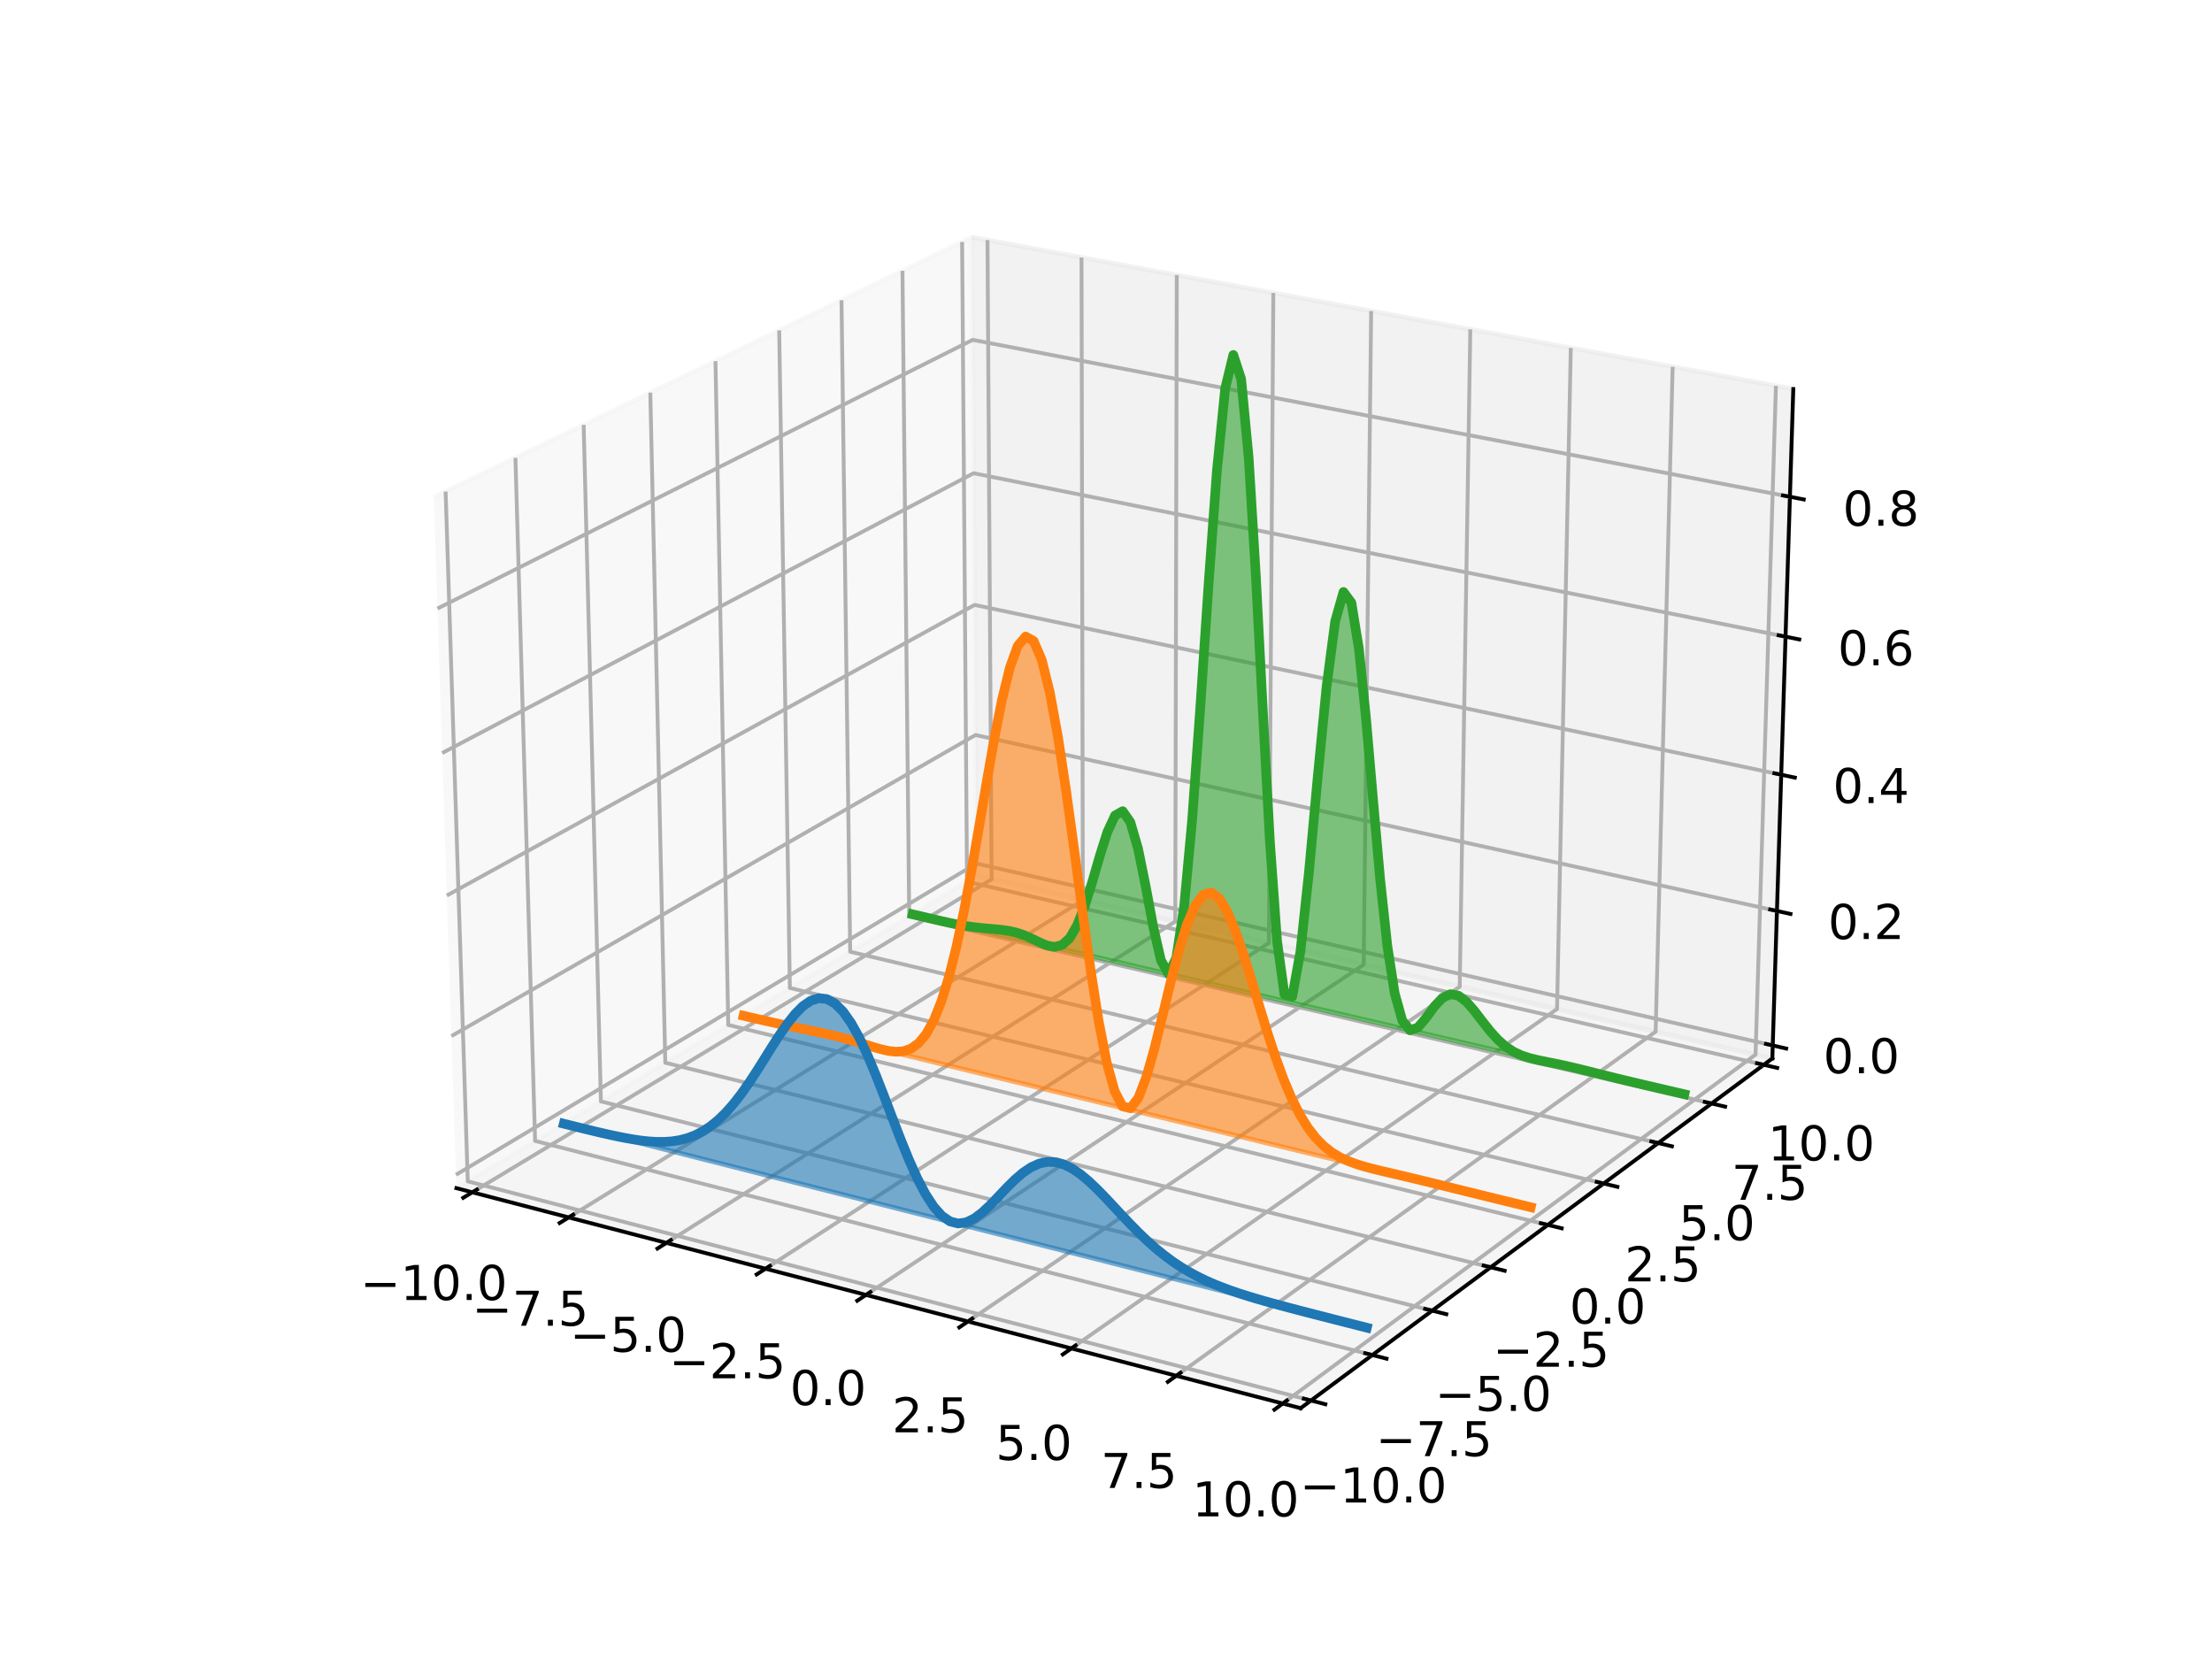 <?xml version="1.0" encoding="utf-8" standalone="no"?>
<!DOCTYPE svg PUBLIC "-//W3C//DTD SVG 1.1//EN"
  "http://www.w3.org/Graphics/SVG/1.1/DTD/svg11.dtd">
<!-- Created with matplotlib (https://matplotlib.org/) -->
<svg height="345.6pt" version="1.1" viewBox="0 0 460.8 345.6" width="460.8pt" xmlns="http://www.w3.org/2000/svg" xmlns:xlink="http://www.w3.org/1999/xlink">
 <defs>
  <style type="text/css">*{stroke-linecap:butt;stroke-linejoin:round;}</style>
 </defs>
 <g id="figure_1">
  <g id="patch_1">
   <path d="M 0 345.6 
L 460.8 345.6 
L 460.8 0 
L 0 0 
z
" style="fill:#ffffff;"/>
  </g>
  <g id="patch_2">
   <path d="M 72.863 325.875 
L 387.937 325.875 
L 387.937 10.8 
L 72.863 10.8 
z
" style="fill:#ffffff;"/>
  </g>
  <g id="pane3d_1">
   <g id="patch_3">
    <path d="M 95.075 247.514 
L 203.428 182.466 
L 202.47 49.415 
L 90.372 103.586 
" style="fill:#f2f2f2;opacity:0.5;stroke:#f2f2f2;stroke-linejoin:miter;"/>
   </g>
  </g>
  <g id="pane3d_2">
   <g id="patch_4">
    <path d="M 203.428 182.466 
L 369.208 220.491 
L 373.574 81.044 
L 202.47 49.415 
" style="fill:#e6e6e6;opacity:0.5;stroke:#e6e6e6;stroke-linejoin:miter;"/>
   </g>
  </g>
  <g id="pane3d_3">
   <g id="patch_5">
    <path d="M 95.075 247.514 
L 270.946 293.351 
L 369.208 220.491 
L 203.428 182.466 
" style="fill:#ececec;opacity:0.5;stroke:#ececec;stroke-linejoin:miter;"/>
   </g>
  </g>
  <g id="axis3d_1">
   <g id="line2d_1">
    <path d="M 95.075 247.514 
L 270.946 293.351 
" style="fill:none;stroke:#000000;stroke-linecap:square;stroke-width:0.8;"/>
   </g>
   <g id="Line3DCollection_1">
    <path d="M 98.394 248.379 
L 206.573 183.187 
L 205.71 50.014 
" style="fill:none;stroke:#b0b0b0;stroke-width:0.8;"/>
    <path d="M 118.467 253.61 
L 225.579 187.547 
L 225.299 53.635 
" style="fill:none;stroke:#b0b0b0;stroke-width:0.8;"/>
    <path d="M 138.822 258.916 
L 244.829 191.962 
L 245.146 57.304 
" style="fill:none;stroke:#b0b0b0;stroke-width:0.8;"/>
    <path d="M 159.465 264.296 
L 264.327 196.434 
L 265.257 61.021 
" style="fill:none;stroke:#b0b0b0;stroke-width:0.8;"/>
    <path d="M 180.402 269.753 
L 284.078 200.965 
L 285.637 64.789 
" style="fill:none;stroke:#b0b0b0;stroke-width:0.8;"/>
    <path d="M 201.639 275.288 
L 304.087 205.554 
L 306.292 68.607 
" style="fill:none;stroke:#b0b0b0;stroke-width:0.8;"/>
    <path d="M 223.183 280.903 
L 324.359 210.204 
L 327.226 72.476 
" style="fill:none;stroke:#b0b0b0;stroke-width:0.8;"/>
    <path d="M 245.04 286.599 
L 344.899 214.915 
L 348.447 76.399 
" style="fill:none;stroke:#b0b0b0;stroke-width:0.8;"/>
    <path d="M 267.218 292.38 
L 365.712 219.689 
L 369.959 80.375 
" style="fill:none;stroke:#b0b0b0;stroke-width:0.8;"/>
   </g>
   <g id="xtick_1">
    <g id="line2d_2">
     <path d="M 99.341 247.808 
L 96.496 249.523 
" style="fill:none;stroke:#000000;stroke-linecap:square;stroke-width:0.8;"/>
    </g>
    <g id="text_1">
     <!-- −10.0 -->
     <g transform="translate(75.046 270.812)scale(0.1 -0.1)">
      <defs>
       <path d="M 10.594 35.5 
L 73.188 35.5 
L 73.188 27.203 
L 10.594 27.203 
z
" id="DejaVuSans-8722"/>
       <path d="M 12.406 8.297 
L 28.516 8.297 
L 28.516 63.922 
L 10.984 60.406 
L 10.984 69.391 
L 28.422 72.906 
L 38.281 72.906 
L 38.281 8.297 
L 54.391 8.297 
L 54.391 0 
L 12.406 0 
z
" id="DejaVuSans-49"/>
       <path d="M 31.781 66.406 
Q 24.172 66.406 20.328 58.906 
Q 16.5 51.422 16.5 36.375 
Q 16.5 21.391 20.328 13.891 
Q 24.172 6.391 31.781 6.391 
Q 39.453 6.391 43.281 13.891 
Q 47.125 21.391 47.125 36.375 
Q 47.125 51.422 43.281 58.906 
Q 39.453 66.406 31.781 66.406 
z
M 31.781 74.219 
Q 44.047 74.219 50.516 64.516 
Q 56.984 54.828 56.984 36.375 
Q 56.984 17.969 50.516 8.266 
Q 44.047 -1.422 31.781 -1.422 
Q 19.531 -1.422 13.062 8.266 
Q 6.594 17.969 6.594 36.375 
Q 6.594 54.828 13.062 64.516 
Q 19.531 74.219 31.781 74.219 
z
" id="DejaVuSans-48"/>
       <path d="M 10.688 12.406 
L 21 12.406 
L 21 0 
L 10.688 0 
z
" id="DejaVuSans-46"/>
      </defs>
      <use xlink:href="#DejaVuSans-8722"/>
      <use x="83.789" xlink:href="#DejaVuSans-49"/>
      <use x="147.412" xlink:href="#DejaVuSans-48"/>
      <use x="211.035" xlink:href="#DejaVuSans-46"/>
      <use x="242.822" xlink:href="#DejaVuSans-48"/>
     </g>
    </g>
   </g>
   <g id="xtick_2">
    <g id="line2d_3">
     <path d="M 119.405 253.032 
L 116.586 254.771 
" style="fill:none;stroke:#000000;stroke-linecap:square;stroke-width:0.8;"/>
    </g>
    <g id="text_2">
     <!-- −7.5 -->
     <g transform="translate(98.333 276.171)scale(0.1 -0.1)">
      <defs>
       <path d="M 8.203 72.906 
L 55.078 72.906 
L 55.078 68.703 
L 28.609 0 
L 18.312 0 
L 43.219 64.594 
L 8.203 64.594 
z
" id="DejaVuSans-55"/>
       <path d="M 10.797 72.906 
L 49.516 72.906 
L 49.516 64.594 
L 19.828 64.594 
L 19.828 46.734 
Q 21.969 47.469 24.109 47.828 
Q 26.266 48.188 28.422 48.188 
Q 40.625 48.188 47.75 41.5 
Q 54.891 34.812 54.891 23.391 
Q 54.891 11.625 47.562 5.094 
Q 40.234 -1.422 26.906 -1.422 
Q 22.312 -1.422 17.547 -0.641 
Q 12.797 0.141 7.719 1.703 
L 7.719 11.625 
Q 12.109 9.234 16.797 8.062 
Q 21.484 6.891 26.703 6.891 
Q 35.156 6.891 40.078 11.328 
Q 45.016 15.766 45.016 23.391 
Q 45.016 31 40.078 35.438 
Q 35.156 39.891 26.703 39.891 
Q 22.75 39.891 18.812 39.016 
Q 14.891 38.141 10.797 36.281 
z
" id="DejaVuSans-53"/>
      </defs>
      <use xlink:href="#DejaVuSans-8722"/>
      <use x="83.789" xlink:href="#DejaVuSans-55"/>
      <use x="147.412" xlink:href="#DejaVuSans-46"/>
      <use x="179.199" xlink:href="#DejaVuSans-53"/>
     </g>
    </g>
   </g>
   <g id="xtick_3">
    <g id="line2d_4">
     <path d="M 139.751 258.329 
L 136.96 260.092 
" style="fill:none;stroke:#000000;stroke-linecap:square;stroke-width:0.8;"/>
    </g>
    <g id="text_3">
     <!-- −5.0 -->
     <g transform="translate(118.722 281.605)scale(0.1 -0.1)">
      <use xlink:href="#DejaVuSans-8722"/>
      <use x="83.789" xlink:href="#DejaVuSans-53"/>
      <use x="147.412" xlink:href="#DejaVuSans-46"/>
      <use x="179.199" xlink:href="#DejaVuSans-48"/>
     </g>
    </g>
   </g>
   <g id="xtick_4">
    <g id="line2d_5">
     <path d="M 160.385 263.701 
L 157.621 265.489 
" style="fill:none;stroke:#000000;stroke-linecap:square;stroke-width:0.8;"/>
    </g>
    <g id="text_4">
     <!-- −2.5 -->
     <g transform="translate(139.401 287.117)scale(0.1 -0.1)">
      <defs>
       <path d="M 19.188 8.297 
L 53.609 8.297 
L 53.609 0 
L 7.328 0 
L 7.328 8.297 
Q 12.938 14.109 22.625 23.891 
Q 32.328 33.688 34.812 36.531 
Q 39.547 41.844 41.422 45.531 
Q 43.312 49.219 43.312 52.781 
Q 43.312 58.594 39.234 62.25 
Q 35.156 65.922 28.609 65.922 
Q 23.969 65.922 18.812 64.312 
Q 13.672 62.703 7.812 59.422 
L 7.812 69.391 
Q 13.766 71.781 18.938 73 
Q 24.125 74.219 28.422 74.219 
Q 39.75 74.219 46.484 68.547 
Q 53.219 62.891 53.219 53.422 
Q 53.219 48.922 51.531 44.891 
Q 49.859 40.875 45.406 35.406 
Q 44.188 33.984 37.641 27.219 
Q 31.109 20.453 19.188 8.297 
z
" id="DejaVuSans-50"/>
      </defs>
      <use xlink:href="#DejaVuSans-8722"/>
      <use x="83.789" xlink:href="#DejaVuSans-50"/>
      <use x="147.412" xlink:href="#DejaVuSans-46"/>
      <use x="179.199" xlink:href="#DejaVuSans-53"/>
     </g>
    </g>
   </g>
   <g id="xtick_5">
    <g id="line2d_6">
     <path d="M 181.312 269.149 
L 178.578 270.963 
" style="fill:none;stroke:#000000;stroke-linecap:square;stroke-width:0.8;"/>
    </g>
    <g id="text_5">
     <!-- 0.0 -->
     <g transform="translate(164.566 292.707)scale(0.1 -0.1)">
      <use xlink:href="#DejaVuSans-48"/>
      <use x="63.623" xlink:href="#DejaVuSans-46"/>
      <use x="95.41" xlink:href="#DejaVuSans-48"/>
     </g>
    </g>
   </g>
   <g id="xtick_6">
    <g id="line2d_7">
     <path d="M 202.538 274.675 
L 199.835 276.515 
" style="fill:none;stroke:#000000;stroke-linecap:square;stroke-width:0.8;"/>
    </g>
    <g id="text_6">
     <!-- 2.5 -->
     <g transform="translate(185.843 298.378)scale(0.1 -0.1)">
      <use xlink:href="#DejaVuSans-50"/>
      <use x="63.623" xlink:href="#DejaVuSans-46"/>
      <use x="95.41" xlink:href="#DejaVuSans-53"/>
     </g>
    </g>
   </g>
   <g id="xtick_7">
    <g id="line2d_8">
     <path d="M 224.072 280.281 
L 221.4 282.148 
" style="fill:none;stroke:#000000;stroke-linecap:square;stroke-width:0.8;"/>
    </g>
    <g id="text_7">
     <!-- 5.0 -->
     <g transform="translate(207.429 304.131)scale(0.1 -0.1)">
      <use xlink:href="#DejaVuSans-53"/>
      <use x="63.623" xlink:href="#DejaVuSans-46"/>
      <use x="95.41" xlink:href="#DejaVuSans-48"/>
     </g>
    </g>
   </g>
   <g id="xtick_8">
    <g id="line2d_9">
     <path d="M 245.918 285.969 
L 243.28 287.863 
" style="fill:none;stroke:#000000;stroke-linecap:square;stroke-width:0.8;"/>
    </g>
    <g id="text_8">
     <!-- 7.5 -->
     <g transform="translate(229.33 309.968)scale(0.1 -0.1)">
      <use xlink:href="#DejaVuSans-55"/>
      <use x="63.623" xlink:href="#DejaVuSans-46"/>
      <use x="95.41" xlink:href="#DejaVuSans-53"/>
     </g>
    </g>
   </g>
   <g id="xtick_9">
    <g id="line2d_10">
     <path d="M 268.085 291.74 
L 265.48 293.662 
" style="fill:none;stroke:#000000;stroke-linecap:square;stroke-width:0.8;"/>
    </g>
    <g id="text_9">
     <!-- 10.0 -->
     <g transform="translate(248.373 315.892)scale(0.1 -0.1)">
      <use xlink:href="#DejaVuSans-49"/>
      <use x="63.623" xlink:href="#DejaVuSans-48"/>
      <use x="127.246" xlink:href="#DejaVuSans-46"/>
      <use x="159.033" xlink:href="#DejaVuSans-48"/>
     </g>
    </g>
   </g>
  </g>
  <g id="axis3d_2">
   <g id="line2d_11">
    <path d="M 369.208 220.491 
L 270.946 293.351 
" style="fill:none;stroke:#000000;stroke-linecap:square;stroke-width:0.8;"/>
   </g>
   <g id="Line3DCollection_2">
    <path d="M 92.829 102.399 
L 97.444 246.092 
L 273.105 291.75 
" style="fill:none;stroke:#b0b0b0;stroke-width:0.8;"/>
    <path d="M 107.373 95.37 
L 111.468 237.673 
L 285.879 282.278 
" style="fill:none;stroke:#b0b0b0;stroke-width:0.8;"/>
    <path d="M 121.583 88.503 
L 125.18 229.441 
L 298.352 273.03 
" style="fill:none;stroke:#b0b0b0;stroke-width:0.8;"/>
    <path d="M 135.47 81.793 
L 138.591 221.39 
L 310.534 263.997 
" style="fill:none;stroke:#b0b0b0;stroke-width:0.8;"/>
    <path d="M 149.045 75.233 
L 151.709 213.515 
L 322.435 255.172 
" style="fill:none;stroke:#b0b0b0;stroke-width:0.8;"/>
    <path d="M 162.318 68.819 
L 164.545 205.809 
L 334.065 246.549 
" style="fill:none;stroke:#b0b0b0;stroke-width:0.8;"/>
    <path d="M 175.3 62.545 
L 177.108 198.267 
L 345.434 238.119 
" style="fill:none;stroke:#b0b0b0;stroke-width:0.8;"/>
    <path d="M 187.999 56.409 
L 189.405 190.885 
L 356.549 229.877 
" style="fill:none;stroke:#b0b0b0;stroke-width:0.8;"/>
    <path d="M 200.425 50.404 
L 201.446 183.656 
L 367.42 221.817 
" style="fill:none;stroke:#b0b0b0;stroke-width:0.8;"/>
   </g>
   <g id="xtick_10">
    <g id="line2d_12">
     <path d="M 271.615 291.363 
L 276.09 292.526 
" style="fill:none;stroke:#000000;stroke-linecap:square;stroke-width:0.8;"/>
    </g>
    <g id="text_10">
     <!-- −10.0 -->
     <g transform="translate(270.775 312.995)scale(0.1 -0.1)">
      <use xlink:href="#DejaVuSans-8722"/>
      <use x="83.789" xlink:href="#DejaVuSans-49"/>
      <use x="147.412" xlink:href="#DejaVuSans-48"/>
      <use x="211.035" xlink:href="#DejaVuSans-46"/>
      <use x="242.822" xlink:href="#DejaVuSans-48"/>
     </g>
    </g>
   </g>
   <g id="xtick_11">
    <g id="line2d_13">
     <path d="M 284.4 281.9 
L 288.841 283.036 
" style="fill:none;stroke:#000000;stroke-linecap:square;stroke-width:0.8;"/>
    </g>
    <g id="text_11">
     <!-- −7.5 -->
     <g transform="translate(286.598 303.343)scale(0.1 -0.1)">
      <use xlink:href="#DejaVuSans-8722"/>
      <use x="83.789" xlink:href="#DejaVuSans-55"/>
      <use x="147.412" xlink:href="#DejaVuSans-46"/>
      <use x="179.199" xlink:href="#DejaVuSans-53"/>
     </g>
    </g>
   </g>
   <g id="xtick_12">
    <g id="line2d_14">
     <path d="M 296.884 272.661 
L 301.29 273.77 
" style="fill:none;stroke:#000000;stroke-linecap:square;stroke-width:0.8;"/>
    </g>
    <g id="text_12">
     <!-- −5.0 -->
     <g transform="translate(298.942 293.919)scale(0.1 -0.1)">
      <use xlink:href="#DejaVuSans-8722"/>
      <use x="83.789" xlink:href="#DejaVuSans-53"/>
      <use x="147.412" xlink:href="#DejaVuSans-46"/>
      <use x="179.199" xlink:href="#DejaVuSans-48"/>
     </g>
    </g>
   </g>
   <g id="xtick_13">
    <g id="line2d_15">
     <path d="M 309.078 263.636 
L 313.45 264.72 
" style="fill:none;stroke:#000000;stroke-linecap:square;stroke-width:0.8;"/>
    </g>
    <g id="text_13">
     <!-- −2.5 -->
     <g transform="translate(310.997 284.714)scale(0.1 -0.1)">
      <use xlink:href="#DejaVuSans-8722"/>
      <use x="83.789" xlink:href="#DejaVuSans-50"/>
      <use x="147.412" xlink:href="#DejaVuSans-46"/>
      <use x="179.199" xlink:href="#DejaVuSans-53"/>
     </g>
    </g>
   </g>
   <g id="xtick_14">
    <g id="line2d_16">
     <path d="M 320.991 254.82 
L 325.328 255.878 
" style="fill:none;stroke:#000000;stroke-linecap:square;stroke-width:0.8;"/>
    </g>
    <g id="text_14">
     <!-- 0.0 -->
     <g transform="translate(326.964 275.723)scale(0.1 -0.1)">
      <use xlink:href="#DejaVuSans-48"/>
      <use x="63.623" xlink:href="#DejaVuSans-46"/>
      <use x="95.41" xlink:href="#DejaVuSans-48"/>
     </g>
    </g>
   </g>
   <g id="xtick_15">
    <g id="line2d_17">
     <path d="M 332.632 246.204 
L 336.937 247.239 
" style="fill:none;stroke:#000000;stroke-linecap:square;stroke-width:0.8;"/>
    </g>
    <g id="text_15">
     <!-- 2.5 -->
     <g transform="translate(338.472 266.936)scale(0.1 -0.1)">
      <use xlink:href="#DejaVuSans-50"/>
      <use x="63.623" xlink:href="#DejaVuSans-46"/>
      <use x="95.41" xlink:href="#DejaVuSans-53"/>
     </g>
    </g>
   </g>
   <g id="xtick_16">
    <g id="line2d_18">
     <path d="M 344.011 237.782 
L 348.283 238.794 
" style="fill:none;stroke:#000000;stroke-linecap:square;stroke-width:0.8;"/>
    </g>
    <g id="text_16">
     <!-- 5.0 -->
     <g transform="translate(349.721 258.348)scale(0.1 -0.1)">
      <use xlink:href="#DejaVuSans-53"/>
      <use x="63.623" xlink:href="#DejaVuSans-46"/>
      <use x="95.41" xlink:href="#DejaVuSans-48"/>
     </g>
    </g>
   </g>
   <g id="xtick_17">
    <g id="line2d_19">
     <path d="M 355.137 229.548 
L 359.376 230.537 
" style="fill:none;stroke:#000000;stroke-linecap:square;stroke-width:0.8;"/>
    </g>
    <g id="text_17">
     <!-- 7.5 -->
     <g transform="translate(360.719 249.951)scale(0.1 -0.1)">
      <use xlink:href="#DejaVuSans-55"/>
      <use x="63.623" xlink:href="#DejaVuSans-46"/>
      <use x="95.41" xlink:href="#DejaVuSans-53"/>
     </g>
    </g>
   </g>
   <g id="xtick_18">
    <g id="line2d_20">
     <path d="M 366.018 221.495 
L 370.225 222.462 
" style="fill:none;stroke:#000000;stroke-linecap:square;stroke-width:0.8;"/>
    </g>
    <g id="text_18">
     <!-- 10.0 -->
     <g transform="translate(368.293 241.739)scale(0.1 -0.1)">
      <use xlink:href="#DejaVuSans-49"/>
      <use x="63.623" xlink:href="#DejaVuSans-48"/>
      <use x="127.246" xlink:href="#DejaVuSans-46"/>
      <use x="159.033" xlink:href="#DejaVuSans-48"/>
     </g>
    </g>
   </g>
  </g>
  <g id="axis3d_3">
   <g id="line2d_21">
    <path d="M 369.208 220.491 
L 373.574 81.044 
" style="fill:none;stroke:#000000;stroke-linecap:square;stroke-width:0.8;"/>
   </g>
   <g id="Line3DCollection_3">
    <path d="M 369.293 217.788 
L 203.41 179.883 
L 94.984 244.727 
" style="fill:none;stroke:#b0b0b0;stroke-width:0.8;"/>
    <path d="M 370.17 189.772 
L 203.217 153.117 
L 94.04 215.837 
" style="fill:none;stroke:#b0b0b0;stroke-width:0.8;"/>
    <path d="M 371.058 161.388 
L 203.022 126.018 
L 93.083 186.554 
" style="fill:none;stroke:#b0b0b0;stroke-width:0.8;"/>
    <path d="M 371.959 132.629 
L 202.824 98.581 
L 92.113 156.87 
" style="fill:none;stroke:#b0b0b0;stroke-width:0.8;"/>
    <path d="M 372.871 103.488 
L 202.624 70.8 
L 91.129 126.775 
" style="fill:none;stroke:#b0b0b0;stroke-width:0.8;"/>
   </g>
   <g id="xtick_19">
    <g id="line2d_22">
     <path d="M 367.892 217.468 
L 372.097 218.429 
" style="fill:none;stroke:#000000;stroke-linecap:square;stroke-width:0.8;"/>
    </g>
    <g id="text_19">
     <!-- 0.0 -->
     <g transform="translate(379.824 223.571)scale(0.1 -0.1)">
      <use xlink:href="#DejaVuSans-48"/>
      <use x="63.623" xlink:href="#DejaVuSans-46"/>
      <use x="95.41" xlink:href="#DejaVuSans-48"/>
     </g>
    </g>
   </g>
   <g id="xtick_20">
    <g id="line2d_23">
     <path d="M 368.76 189.462 
L 372.993 190.391 
" style="fill:none;stroke:#000000;stroke-linecap:square;stroke-width:0.8;"/>
    </g>
    <g id="text_20">
     <!-- 0.2 -->
     <g transform="translate(380.819 195.614)scale(0.1 -0.1)">
      <use xlink:href="#DejaVuSans-48"/>
      <use x="63.623" xlink:href="#DejaVuSans-46"/>
      <use x="95.41" xlink:href="#DejaVuSans-50"/>
     </g>
    </g>
   </g>
   <g id="xtick_21">
    <g id="line2d_24">
     <path d="M 369.639 161.089 
L 373.901 161.986 
" style="fill:none;stroke:#000000;stroke-linecap:square;stroke-width:0.8;"/>
    </g>
    <g id="text_21">
     <!-- 0.4 -->
     <g transform="translate(381.827 167.291)scale(0.1 -0.1)">
      <defs>
       <path d="M 37.797 64.312 
L 12.891 25.391 
L 37.797 25.391 
z
M 35.203 72.906 
L 47.609 72.906 
L 47.609 25.391 
L 58.016 25.391 
L 58.016 17.188 
L 47.609 17.188 
L 47.609 0 
L 37.797 0 
L 37.797 17.188 
L 4.891 17.188 
L 4.891 26.703 
z
" id="DejaVuSans-52"/>
      </defs>
      <use xlink:href="#DejaVuSans-48"/>
      <use x="63.623" xlink:href="#DejaVuSans-46"/>
      <use x="95.41" xlink:href="#DejaVuSans-52"/>
     </g>
    </g>
   </g>
   <g id="xtick_22">
    <g id="line2d_25">
     <path d="M 370.53 132.341 
L 374.821 133.205 
" style="fill:none;stroke:#000000;stroke-linecap:square;stroke-width:0.8;"/>
    </g>
    <g id="text_22">
     <!-- 0.6 -->
     <g transform="translate(382.848 138.595)scale(0.1 -0.1)">
      <defs>
       <path d="M 33.016 40.375 
Q 26.375 40.375 22.484 35.828 
Q 18.609 31.297 18.609 23.391 
Q 18.609 15.531 22.484 10.953 
Q 26.375 6.391 33.016 6.391 
Q 39.656 6.391 43.531 10.953 
Q 47.406 15.531 47.406 23.391 
Q 47.406 31.297 43.531 35.828 
Q 39.656 40.375 33.016 40.375 
z
M 52.594 71.297 
L 52.594 62.312 
Q 48.875 64.062 45.094 64.984 
Q 41.312 65.922 37.594 65.922 
Q 27.828 65.922 22.672 59.328 
Q 17.531 52.734 16.797 39.406 
Q 19.672 43.656 24.016 45.922 
Q 28.375 48.188 33.594 48.188 
Q 44.578 48.188 50.953 41.516 
Q 57.328 34.859 57.328 23.391 
Q 57.328 12.156 50.688 5.359 
Q 44.047 -1.422 33.016 -1.422 
Q 20.359 -1.422 13.672 8.266 
Q 6.984 17.969 6.984 36.375 
Q 6.984 53.656 15.188 63.938 
Q 23.391 74.219 37.203 74.219 
Q 40.922 74.219 44.703 73.484 
Q 48.484 72.75 52.594 71.297 
z
" id="DejaVuSans-54"/>
      </defs>
      <use xlink:href="#DejaVuSans-48"/>
      <use x="63.623" xlink:href="#DejaVuSans-46"/>
      <use x="95.41" xlink:href="#DejaVuSans-54"/>
     </g>
    </g>
   </g>
   <g id="xtick_23">
    <g id="line2d_26">
     <path d="M 371.432 103.212 
L 375.753 104.042 
" style="fill:none;stroke:#000000;stroke-linecap:square;stroke-width:0.8;"/>
    </g>
    <g id="text_23">
     <!-- 0.8 -->
     <g transform="translate(383.883 109.519)scale(0.1 -0.1)">
      <defs>
       <path d="M 31.781 34.625 
Q 24.75 34.625 20.719 30.859 
Q 16.703 27.094 16.703 20.516 
Q 16.703 13.922 20.719 10.156 
Q 24.75 6.391 31.781 6.391 
Q 38.812 6.391 42.859 10.172 
Q 46.922 13.969 46.922 20.516 
Q 46.922 27.094 42.891 30.859 
Q 38.875 34.625 31.781 34.625 
z
M 21.922 38.812 
Q 15.578 40.375 12.031 44.719 
Q 8.5 49.078 8.5 55.328 
Q 8.5 64.062 14.719 69.141 
Q 20.953 74.219 31.781 74.219 
Q 42.672 74.219 48.875 69.141 
Q 55.078 64.062 55.078 55.328 
Q 55.078 49.078 51.531 44.719 
Q 48 40.375 41.703 38.812 
Q 48.828 37.156 52.797 32.312 
Q 56.781 27.484 56.781 20.516 
Q 56.781 9.906 50.312 4.234 
Q 43.844 -1.422 31.781 -1.422 
Q 19.734 -1.422 13.25 4.234 
Q 6.781 9.906 6.781 20.516 
Q 6.781 27.484 10.781 32.312 
Q 14.797 37.156 21.922 38.812 
z
M 18.312 54.391 
Q 18.312 48.734 21.844 45.562 
Q 25.391 42.391 31.781 42.391 
Q 38.141 42.391 41.719 45.562 
Q 45.312 48.734 45.312 54.391 
Q 45.312 60.062 41.719 63.234 
Q 38.141 66.406 31.781 66.406 
Q 25.391 66.406 21.844 63.234 
Q 18.312 60.062 18.312 54.391 
z
" id="DejaVuSans-56"/>
      </defs>
      <use xlink:href="#DejaVuSans-48"/>
      <use x="63.623" xlink:href="#DejaVuSans-46"/>
      <use x="95.41" xlink:href="#DejaVuSans-56"/>
     </g>
    </g>
   </g>
  </g>
  <g id="axes_1">
   <g id="Poly3DCollection_1">
    <defs>
     <path d="M 190.112 -155.126 
L 191.653 -154.767 
L 193.196 -154.407 
L 194.741 -154.047 
L 196.287 -153.687 
L 197.835 -153.326 
L 199.384 -152.965 
L 200.935 -152.603 
L 202.488 -152.241 
L 204.042 -151.879 
L 205.598 -151.516 
L 207.156 -151.153 
L 208.715 -150.79 
L 210.276 -150.426 
L 211.838 -150.062 
L 213.402 -149.697 
L 214.968 -149.332 
L 216.535 -148.967 
L 218.104 -148.601 
L 219.675 -148.235 
L 221.247 -147.869 
L 222.821 -147.502 
L 224.397 -147.134 
L 225.974 -146.767 
L 227.553 -146.399 
L 229.133 -146.03 
L 230.715 -145.662 
L 232.299 -145.292 
L 233.885 -144.923 
L 235.472 -144.553 
L 237.061 -144.183 
L 238.651 -143.812 
L 240.244 -143.441 
L 241.838 -143.069 
L 243.433 -142.697 
L 245.03 -142.325 
L 246.629 -141.952 
L 248.23 -141.579 
L 249.832 -141.206 
L 251.436 -140.832 
L 253.042 -140.457 
L 254.65 -140.083 
L 256.259 -139.708 
L 257.87 -139.332 
L 259.482 -138.956 
L 261.096 -138.58 
L 262.712 -138.203 
L 264.33 -137.826 
L 265.949 -137.449 
L 267.571 -137.071 
L 269.194 -136.693 
L 270.818 -136.314 
L 272.444 -135.935 
L 274.073 -135.555 
L 275.702 -135.175 
L 277.334 -134.795 
L 278.967 -134.414 
L 280.602 -134.033 
L 282.239 -133.652 
L 283.877 -133.27 
L 285.518 -132.887 
L 287.16 -132.505 
L 288.804 -132.122 
L 290.449 -131.738 
L 292.097 -131.354 
L 293.746 -130.97 
L 295.396 -130.585 
L 297.049 -130.2 
L 298.704 -129.814 
L 300.36 -129.428 
L 302.018 -129.041 
L 303.677 -128.655 
L 305.339 -128.267 
L 307.002 -127.88 
L 308.668 -127.491 
L 310.334 -127.103 
L 312.003 -126.714 
L 313.674 -126.324 
L 315.346 -125.935 
L 317.02 -125.544 
L 318.696 -125.154 
L 320.374 -124.763 
L 322.054 -124.371 
L 323.735 -123.979 
L 325.418 -123.587 
L 327.103 -123.194 
L 328.79 -122.801 
L 330.479 -122.407 
L 332.169 -122.013 
L 333.862 -121.619 
L 335.556 -121.224 
L 337.252 -120.828 
L 338.95 -120.433 
L 340.65 -120.036 
L 342.352 -119.64 
L 344.055 -119.243 
L 345.76 -118.845 
L 347.468 -118.447 
L 349.177 -118.049 
L 350.888 -117.65 
L 190.112 -155.133 
L 191.653 -154.771 
L 193.196 -154.409 
L 194.741 -154.047 
L 196.287 -153.692 
L 197.835 -153.351 
L 199.384 -153.034 
L 200.934 -152.752 
L 202.486 -152.516 
L 204.039 -152.328 
L 205.594 -152.182 
L 207.15 -152.052 
L 208.708 -151.898 
L 210.269 -151.666 
L 211.832 -151.301 
L 213.397 -150.767 
L 214.965 -150.074 
L 216.534 -149.305 
L 218.104 -148.637 
L 219.675 -148.336 
L 221.244 -148.733 
L 222.814 -150.155 
L 224.383 -152.838 
L 225.954 -156.816 
L 227.527 -161.832 
L 229.106 -167.287 
L 230.691 -172.277 
L 232.283 -175.724 
L 233.879 -176.618 
L 235.478 -174.314 
L 237.075 -168.819 
L 238.667 -160.977 
L 240.255 -152.462 
L 241.842 -145.552 
L 243.433 -142.705 
L 245.039 -146.024 
L 246.67 -156.711 
L 248.334 -174.626 
L 250.032 -198.05 
L 251.759 -223.758 
L 253.498 -247.465 
L 255.227 -264.657 
L 256.92 -271.659 
L 258.555 -266.645 
L 260.123 -250.242 
L 261.629 -225.469 
L 263.095 -197.018 
L 264.553 -170.149 
L 266.037 -149.546 
L 267.581 -138.422 
L 269.204 -138.007 
L 270.911 -147.44 
L 272.691 -164.03 
L 274.514 -183.84 
L 276.344 -202.508 
L 278.14 -216.174 
L 279.871 -222.283 
L 281.52 -220.046 
L 283.087 -210.424 
L 284.591 -195.688 
L 286.059 -178.715 
L 287.523 -162.285 
L 289.01 -148.536 
L 290.539 -138.686 
L 292.119 -133.003 
L 293.746 -130.973 
L 295.41 -131.575 
L 297.098 -133.6 
L 298.795 -135.926 
L 300.486 -137.715 
L 302.166 -138.502 
L 303.83 -138.18 
L 305.481 -136.919 
L 307.123 -135.04 
L 308.761 -132.905 
L 310.4 -130.824 
L 312.044 -129.008 
L 313.696 -127.557 
L 315.356 -126.477 
L 317.023 -125.712 
L 318.697 -125.172 
L 320.374 -124.769 
L 322.055 -124.426 
L 323.737 -124.094 
L 325.422 -123.744 
L 327.107 -123.366 
L 328.794 -122.963 
L 330.482 -122.545 
L 332.172 -122.119 
L 333.864 -121.692 
L 335.557 -121.271 
L 337.253 -120.856 
L 338.95 -120.447 
L 340.65 -120.043 
L 342.352 -119.642 
L 344.055 -119.243 
L 345.76 -118.845 
L 347.468 -118.447 
L 349.177 -118.049 
L 350.888 -117.651 
z
" id="m5269794d04" style="stroke:#2ca02c;stroke-opacity:0.6;"/>
    </defs>
    <g clip-path="url(#pb032e22c6a)">
     <use style="fill:#2ca02c;fill-opacity:0.6;stroke:#2ca02c;stroke-opacity:0.6;" x="0" xlink:href="#m5269794d04" y="345.6"/>
    </g>
   </g>
   <g id="Poly3DCollection_2">
    <defs>
     <path d="M 154.89 -133.981 
L 156.459 -133.599 
L 158.031 -133.217 
L 159.604 -132.835 
L 161.179 -132.452 
L 162.755 -132.069 
L 164.333 -131.685 
L 165.913 -131.301 
L 167.494 -130.917 
L 169.078 -130.532 
L 170.663 -130.147 
L 172.249 -129.761 
L 173.837 -129.375 
L 175.428 -128.988 
L 177.019 -128.601 
L 178.613 -128.214 
L 180.208 -127.826 
L 181.805 -127.438 
L 183.403 -127.049 
L 185.004 -126.66 
L 186.606 -126.271 
L 188.21 -125.881 
L 189.815 -125.491 
L 191.422 -125.1 
L 193.031 -124.709 
L 194.642 -124.317 
L 196.255 -123.925 
L 197.869 -123.533 
L 199.485 -123.14 
L 201.103 -122.747 
L 202.722 -122.353 
L 204.343 -121.959 
L 205.966 -121.564 
L 207.591 -121.169 
L 209.218 -120.774 
L 210.846 -120.378 
L 212.476 -119.982 
L 214.108 -119.585 
L 215.742 -119.188 
L 217.377 -118.791 
L 219.014 -118.393 
L 220.653 -117.994 
L 222.294 -117.595 
L 223.937 -117.196 
L 225.581 -116.796 
L 227.227 -116.396 
L 228.875 -115.995 
L 230.525 -115.594 
L 232.177 -115.193 
L 233.83 -114.791 
L 235.486 -114.388 
L 237.143 -113.986 
L 238.802 -113.582 
L 240.462 -113.179 
L 242.125 -112.775 
L 243.789 -112.37 
L 245.455 -111.965 
L 247.124 -111.559 
L 248.793 -111.153 
L 250.465 -110.747 
L 252.139 -110.34 
L 253.814 -109.933 
L 255.491 -109.525 
L 257.171 -109.117 
L 258.852 -108.708 
L 260.534 -108.299 
L 262.219 -107.89 
L 263.906 -107.48 
L 265.594 -107.069 
L 267.285 -106.658 
L 268.977 -106.247 
L 270.671 -105.835 
L 272.367 -105.423 
L 274.065 -105.01 
L 275.764 -104.597 
L 277.466 -104.183 
L 279.17 -103.769 
L 280.875 -103.355 
L 282.582 -102.94 
L 284.292 -102.524 
L 286.003 -102.108 
L 287.716 -101.692 
L 289.431 -101.275 
L 291.148 -100.857 
L 292.866 -100.44 
L 294.587 -100.021 
L 296.31 -99.602 
L 298.034 -99.183 
L 299.761 -98.764 
L 301.49 -98.343 
L 303.22 -97.923 
L 304.952 -97.502 
L 306.687 -97.08 
L 308.423 -96.658 
L 310.161 -96.235 
L 311.901 -95.812 
L 313.643 -95.389 
L 315.387 -94.965 
L 317.133 -94.54 
L 318.881 -94.115 
L 154.889 -134.003 
L 156.459 -133.633 
L 158.03 -133.267 
L 159.603 -132.907 
L 161.177 -132.553 
L 162.753 -132.206 
L 164.33 -131.866 
L 165.909 -131.532 
L 167.49 -131.202 
L 169.072 -130.872 
L 170.657 -130.537 
L 172.243 -130.189 
L 173.831 -129.821 
L 175.422 -129.423 
L 177.014 -128.991 
L 178.609 -128.523 
L 180.205 -128.028 
L 181.804 -127.526 
L 183.403 -127.058 
L 185.003 -126.686 
L 186.603 -126.498 
L 188.202 -126.61 
L 189.798 -127.164 
L 191.39 -128.32 
L 192.978 -130.25 
L 194.56 -133.12 
L 196.137 -137.073 
L 197.709 -142.201 
L 199.277 -148.53 
L 200.843 -155.991 
L 202.409 -164.403 
L 203.98 -173.468 
L 205.557 -182.764 
L 207.146 -191.77 
L 208.749 -199.892 
L 210.368 -206.51 
L 212.006 -211.042 
L 213.661 -213 
L 215.332 -212.062 
L 217.017 -208.115 
L 218.712 -201.289 
L 220.412 -191.962 
L 222.112 -180.728 
L 223.809 -168.352 
L 225.499 -155.695 
L 227.18 -143.631 
L 228.853 -132.972 
L 230.517 -124.389 
L 232.175 -118.362 
L 233.83 -115.138 
L 235.486 -114.726 
L 237.144 -116.901 
L 238.809 -121.233 
L 240.481 -127.141 
L 242.162 -133.946 
L 243.85 -140.943 
L 245.545 -147.465 
L 247.244 -152.941 
L 248.945 -156.945 
L 250.644 -159.219 
L 252.34 -159.681 
L 254.031 -158.408 
L 255.716 -155.612 
L 257.394 -151.598 
L 259.066 -146.718 
L 260.734 -141.339 
L 262.399 -135.798 
L 264.062 -130.385 
L 265.726 -125.325 
L 267.392 -120.772 
L 269.061 -116.814 
L 270.735 -113.477 
L 272.414 -110.743 
L 274.097 -108.557 
L 275.786 -106.845 
L 277.479 -105.522 
L 279.177 -104.505 
L 280.879 -103.717 
L 282.584 -103.089 
L 284.292 -102.568 
L 286.003 -102.113 
L 287.716 -101.693 
L 289.431 -101.289 
L 291.148 -100.889 
L 292.867 -100.485 
L 294.588 -100.075 
L 296.311 -99.66 
L 298.035 -99.239 
L 299.762 -98.814 
L 301.49 -98.387 
L 303.22 -97.958 
L 304.953 -97.53 
L 306.687 -97.102 
L 308.423 -96.674 
L 310.161 -96.247 
L 311.901 -95.82 
L 313.643 -95.394 
L 315.387 -94.968 
L 317.133 -94.543 
L 318.882 -94.117 
z
" id="me13bb355ed" style="stroke:#ff7f0e;stroke-opacity:0.6;"/>
    </defs>
    <g clip-path="url(#pb032e22c6a)">
     <use style="fill:#ff7f0e;fill-opacity:0.6;stroke:#ff7f0e;stroke-opacity:0.6;" x="0" xlink:href="#me13bb355ed" y="345.6"/>
    </g>
   </g>
   <g id="Poly3DCollection_3">
    <defs>
     <path d="M 117.449 -111.504 
L 119.048 -111.098 
L 120.648 -110.691 
L 122.25 -110.284 
L 123.854 -109.877 
L 125.46 -109.469 
L 127.067 -109.061 
L 128.676 -108.652 
L 130.287 -108.243 
L 131.9 -107.833 
L 133.514 -107.423 
L 135.13 -107.013 
L 136.748 -106.602 
L 138.368 -106.19 
L 139.99 -105.779 
L 141.613 -105.366 
L 143.239 -104.953 
L 144.866 -104.54 
L 146.495 -104.126 
L 148.125 -103.712 
L 149.758 -103.298 
L 151.392 -102.882 
L 153.028 -102.467 
L 154.666 -102.051 
L 156.306 -101.634 
L 157.948 -101.217 
L 159.591 -100.8 
L 161.237 -100.382 
L 162.884 -99.964 
L 164.533 -99.545 
L 166.184 -99.126 
L 167.837 -98.706 
L 169.491 -98.286 
L 171.148 -97.865 
L 172.806 -97.444 
L 174.466 -97.022 
L 176.128 -96.6 
L 177.792 -96.177 
L 179.458 -95.754 
L 181.125 -95.331 
L 182.795 -94.907 
L 184.466 -94.482 
L 186.14 -94.057 
L 187.815 -93.632 
L 189.492 -93.206 
L 191.171 -92.779 
L 192.852 -92.352 
L 194.535 -91.925 
L 196.219 -91.497 
L 197.906 -91.069 
L 199.594 -90.64 
L 201.285 -90.21 
L 202.977 -89.78 
L 204.671 -89.35 
L 206.368 -88.919 
L 208.066 -88.488 
L 209.766 -88.056 
L 211.468 -87.624 
L 213.172 -87.191 
L 214.877 -86.758 
L 216.585 -86.324 
L 218.295 -85.89 
L 220.007 -85.455 
L 221.72 -85.02 
L 223.436 -84.584 
L 225.154 -84.148 
L 226.873 -83.711 
L 228.595 -83.274 
L 230.318 -82.836 
L 232.044 -82.398 
L 233.771 -81.959 
L 235.5 -81.52 
L 237.232 -81.08 
L 238.965 -80.64 
L 240.701 -80.199 
L 242.438 -79.758 
L 244.177 -79.316 
L 245.919 -78.874 
L 247.662 -78.431 
L 249.408 -77.988 
L 251.155 -77.544 
L 252.904 -77.099 
L 254.656 -76.655 
L 256.409 -76.209 
L 258.165 -75.763 
L 259.922 -75.317 
L 261.682 -74.87 
L 263.444 -74.423 
L 265.207 -73.975 
L 266.973 -73.526 
L 268.741 -73.077 
L 270.51 -72.628 
L 272.282 -72.178 
L 274.056 -71.727 
L 275.832 -71.276 
L 277.61 -70.824 
L 279.39 -70.372 
L 281.172 -69.92 
L 282.957 -69.467 
L 284.743 -69.013 
L 117.449 -111.513 
L 119.047 -111.112 
L 120.647 -110.715 
L 122.249 -110.322 
L 123.852 -109.935 
L 125.457 -109.559 
L 127.063 -109.196 
L 128.671 -108.852 
L 130.28 -108.534 
L 131.89 -108.251 
L 133.5 -108.014 
L 135.111 -107.837 
L 136.722 -107.736 
L 138.334 -107.73 
L 139.944 -107.839 
L 141.554 -108.088 
L 143.163 -108.5 
L 144.77 -109.101 
L 146.375 -109.915 
L 147.979 -110.961 
L 149.58 -112.257 
L 151.179 -113.81 
L 152.777 -115.619 
L 154.374 -117.67 
L 155.971 -119.934 
L 157.568 -122.367 
L 159.168 -124.908 
L 160.771 -127.476 
L 162.38 -129.98 
L 163.995 -132.312 
L 165.619 -134.358 
L 167.253 -136.003 
L 168.898 -137.135 
L 170.556 -137.655 
L 172.226 -137.484 
L 173.909 -136.571 
L 175.603 -134.899 
L 177.308 -132.488 
L 179.023 -129.396 
L 180.744 -125.722 
L 182.471 -121.595 
L 184.199 -117.174 
L 185.928 -112.635 
L 187.655 -108.16 
L 189.378 -103.93 
L 191.096 -100.109 
L 192.808 -96.835 
L 194.513 -94.215 
L 196.212 -92.314 
L 197.905 -91.158 
L 199.594 -90.726 
L 201.279 -90.962 
L 202.962 -91.773 
L 204.645 -93.039 
L 206.33 -94.624 
L 208.016 -96.381 
L 209.707 -98.166 
L 211.401 -99.846 
L 213.1 -101.305 
L 214.805 -102.45 
L 216.514 -103.217 
L 218.227 -103.567 
L 219.945 -103.493 
L 221.666 -103.007 
L 223.39 -102.146 
L 225.116 -100.961 
L 226.844 -99.512 
L 228.574 -97.866 
L 230.305 -96.088 
L 232.036 -94.24 
L 233.769 -92.379 
L 235.502 -90.552 
L 237.236 -88.794 
L 238.972 -87.135 
L 240.708 -85.591 
L 242.446 -84.173 
L 244.185 -82.882 
L 245.926 -81.715 
L 247.669 -80.665 
L 249.414 -79.721 
L 251.16 -78.87 
L 252.909 -78.102 
L 254.659 -77.402 
L 256.412 -76.759 
L 258.167 -76.162 
L 259.924 -75.603 
L 261.683 -75.072 
L 263.444 -74.563 
L 265.208 -74.072 
L 266.973 -73.592 
L 268.741 -73.121 
L 270.511 -72.657 
L 272.282 -72.196 
L 274.056 -71.739 
L 275.832 -71.284 
L 277.61 -70.829 
L 279.39 -70.375 
L 281.172 -69.921 
L 282.957 -69.467 
L 284.743 -69.013 
z
" id="m15651f694d" style="stroke:#1f77b4;stroke-opacity:0.6;"/>
    </defs>
    <g clip-path="url(#pb032e22c6a)">
     <use style="fill:#1f77b4;fill-opacity:0.6;stroke:#1f77b4;stroke-opacity:0.6;" x="0" xlink:href="#m15651f694d" y="345.6"/>
    </g>
   </g>
   <g id="line2d_27">
    <path clip-path="url(#pb032e22c6a)" d="M 190.112 190.467 
L 191.653 190.829 
L 193.196 191.191 
L 194.741 191.553 
L 196.287 191.908 
L 197.835 192.249 
L 199.384 192.566 
L 200.934 192.848 
L 202.486 193.084 
L 204.039 193.272 
L 205.594 193.418 
L 207.15 193.548 
L 208.708 193.702 
L 210.269 193.934 
L 211.832 194.299 
L 213.397 194.833 
L 214.965 195.526 
L 216.534 196.295 
L 218.104 196.963 
L 219.675 197.264 
L 221.244 196.867 
L 222.814 195.445 
L 224.383 192.762 
L 225.954 188.784 
L 227.527 183.768 
L 229.106 178.313 
L 230.691 173.323 
L 232.283 169.876 
L 233.879 168.982 
L 235.478 171.286 
L 237.075 176.781 
L 238.667 184.623 
L 240.255 193.138 
L 241.842 200.048 
L 243.433 202.895 
L 245.039 199.576 
L 246.67 188.889 
L 248.334 170.974 
L 250.032 147.55 
L 251.759 121.842 
L 253.498 98.135 
L 255.227 80.943 
L 256.92 73.941 
L 258.555 78.955 
L 260.123 95.358 
L 261.629 120.131 
L 263.095 148.582 
L 264.553 175.451 
L 266.037 196.054 
L 267.581 207.178 
L 269.204 207.593 
L 270.911 198.16 
L 272.691 181.57 
L 274.514 161.76 
L 276.344 143.092 
L 278.14 129.426 
L 279.871 123.317 
L 281.52 125.554 
L 283.087 135.176 
L 284.591 149.912 
L 286.059 166.885 
L 287.523 183.315 
L 289.01 197.064 
L 290.539 206.914 
L 292.119 212.597 
L 293.746 214.627 
L 295.41 214.025 
L 297.098 212 
L 298.795 209.674 
L 300.486 207.885 
L 302.166 207.098 
L 303.83 207.42 
L 305.481 208.681 
L 307.123 210.56 
L 308.761 212.695 
L 310.4 214.776 
L 312.044 216.592 
L 313.696 218.043 
L 315.356 219.123 
L 317.023 219.888 
L 318.697 220.428 
L 320.374 220.831 
L 322.055 221.174 
L 323.737 221.506 
L 325.422 221.856 
L 327.107 222.234 
L 328.794 222.637 
L 330.482 223.055 
L 332.172 223.481 
L 333.864 223.908 
L 335.557 224.329 
L 337.253 224.744 
L 338.95 225.153 
L 340.65 225.557 
L 342.352 225.958 
L 344.055 226.357 
L 345.76 226.755 
L 347.468 227.153 
L 349.177 227.551 
L 350.888 227.949 
" style="fill:none;stroke:#2ca02c;stroke-linecap:square;stroke-width:2;"/>
   </g>
   <g id="line2d_28">
    <path clip-path="url(#pb032e22c6a)" d="M 154.889 211.597 
L 156.459 211.967 
L 158.03 212.333 
L 159.603 212.693 
L 161.177 213.047 
L 162.753 213.394 
L 164.33 213.734 
L 165.909 214.068 
L 167.49 214.398 
L 169.072 214.728 
L 170.657 215.063 
L 172.243 215.411 
L 173.831 215.779 
L 175.422 216.177 
L 177.014 216.609 
L 178.609 217.077 
L 180.205 217.572 
L 181.804 218.074 
L 183.403 218.542 
L 185.003 218.914 
L 186.603 219.102 
L 188.202 218.99 
L 189.798 218.436 
L 191.39 217.28 
L 192.978 215.35 
L 194.56 212.48 
L 196.137 208.527 
L 197.709 203.399 
L 199.277 197.07 
L 200.843 189.609 
L 202.409 181.197 
L 203.98 172.132 
L 205.557 162.836 
L 207.146 153.83 
L 208.749 145.708 
L 210.368 139.09 
L 212.006 134.558 
L 213.661 132.6 
L 215.332 133.538 
L 217.017 137.485 
L 218.712 144.311 
L 220.412 153.638 
L 222.112 164.872 
L 223.809 177.248 
L 225.499 189.905 
L 227.18 201.969 
L 228.853 212.628 
L 230.517 221.211 
L 232.175 227.238 
L 233.83 230.462 
L 235.486 230.874 
L 237.144 228.699 
L 238.809 224.367 
L 240.481 218.459 
L 242.162 211.654 
L 243.85 204.657 
L 245.545 198.135 
L 247.244 192.659 
L 248.945 188.655 
L 250.644 186.381 
L 252.34 185.919 
L 254.031 187.192 
L 255.716 189.988 
L 257.394 194.002 
L 259.066 198.882 
L 260.734 204.261 
L 262.399 209.802 
L 264.062 215.215 
L 265.726 220.275 
L 267.392 224.828 
L 269.061 228.786 
L 270.735 232.123 
L 272.414 234.857 
L 274.097 237.043 
L 275.786 238.755 
L 277.479 240.078 
L 279.177 241.095 
L 280.879 241.883 
L 282.584 242.511 
L 284.292 243.032 
L 286.003 243.487 
L 287.716 243.907 
L 289.431 244.311 
L 291.148 244.711 
L 292.867 245.115 
L 294.588 245.525 
L 296.311 245.94 
L 298.035 246.361 
L 299.762 246.786 
L 301.49 247.213 
L 303.22 247.642 
L 304.953 248.07 
L 306.687 248.498 
L 308.423 248.926 
L 310.161 249.353 
L 311.901 249.78 
L 313.643 250.206 
L 315.387 250.632 
L 317.133 251.057 
L 318.882 251.483 
" style="fill:none;stroke:#ff7f0e;stroke-linecap:square;stroke-width:2;"/>
   </g>
   <g id="line2d_29">
    <path clip-path="url(#pb032e22c6a)" d="M 117.449 234.087 
L 119.047 234.488 
L 120.647 234.885 
L 122.249 235.278 
L 123.852 235.665 
L 125.457 236.041 
L 127.063 236.404 
L 128.671 236.748 
L 130.28 237.066 
L 131.89 237.349 
L 133.5 237.586 
L 135.111 237.763 
L 136.722 237.864 
L 138.334 237.87 
L 139.944 237.761 
L 141.554 237.512 
L 143.163 237.1 
L 144.77 236.499 
L 146.375 235.685 
L 147.979 234.639 
L 149.58 233.343 
L 151.179 231.79 
L 152.777 229.981 
L 154.374 227.93 
L 155.971 225.666 
L 157.568 223.233 
L 159.168 220.692 
L 160.771 218.124 
L 162.38 215.62 
L 163.995 213.288 
L 165.619 211.242 
L 167.253 209.597 
L 168.898 208.465 
L 170.556 207.945 
L 172.226 208.116 
L 173.909 209.029 
L 175.603 210.701 
L 177.308 213.112 
L 179.023 216.204 
L 180.744 219.878 
L 182.471 224.005 
L 184.199 228.426 
L 185.928 232.965 
L 187.655 237.44 
L 189.378 241.67 
L 191.096 245.491 
L 192.808 248.765 
L 194.513 251.385 
L 196.212 253.286 
L 197.905 254.442 
L 199.594 254.874 
L 201.279 254.638 
L 202.962 253.827 
L 204.645 252.561 
L 206.33 250.976 
L 208.016 249.219 
L 209.707 247.434 
L 211.401 245.754 
L 213.1 244.295 
L 214.805 243.15 
L 216.514 242.383 
L 218.227 242.033 
L 219.945 242.107 
L 221.666 242.593 
L 223.39 243.454 
L 225.116 244.639 
L 226.844 246.088 
L 228.574 247.734 
L 230.305 249.512 
L 232.036 251.36 
L 233.769 253.221 
L 235.502 255.048 
L 237.236 256.806 
L 238.972 258.465 
L 240.708 260.009 
L 242.446 261.427 
L 244.185 262.718 
L 245.926 263.885 
L 247.669 264.935 
L 249.414 265.879 
L 251.16 266.73 
L 252.909 267.498 
L 254.659 268.198 
L 256.412 268.841 
L 258.167 269.438 
L 259.924 269.997 
L 261.683 270.528 
L 263.444 271.037 
L 265.208 271.528 
L 266.973 272.008 
L 268.741 272.479 
L 270.511 272.943 
L 272.282 273.404 
L 274.056 273.861 
L 275.832 274.316 
L 277.61 274.771 
L 279.39 275.225 
L 281.172 275.679 
L 282.957 276.133 
L 284.743 276.587 
" style="fill:none;stroke:#1f77b4;stroke-linecap:square;stroke-width:2;"/>
   </g>
  </g>
 </g>
 <defs>
  <clipPath id="pb032e22c6a">
   <rect height="315.075" width="315.075" x="72.863" y="10.8"/>
  </clipPath>
 </defs>
</svg>
